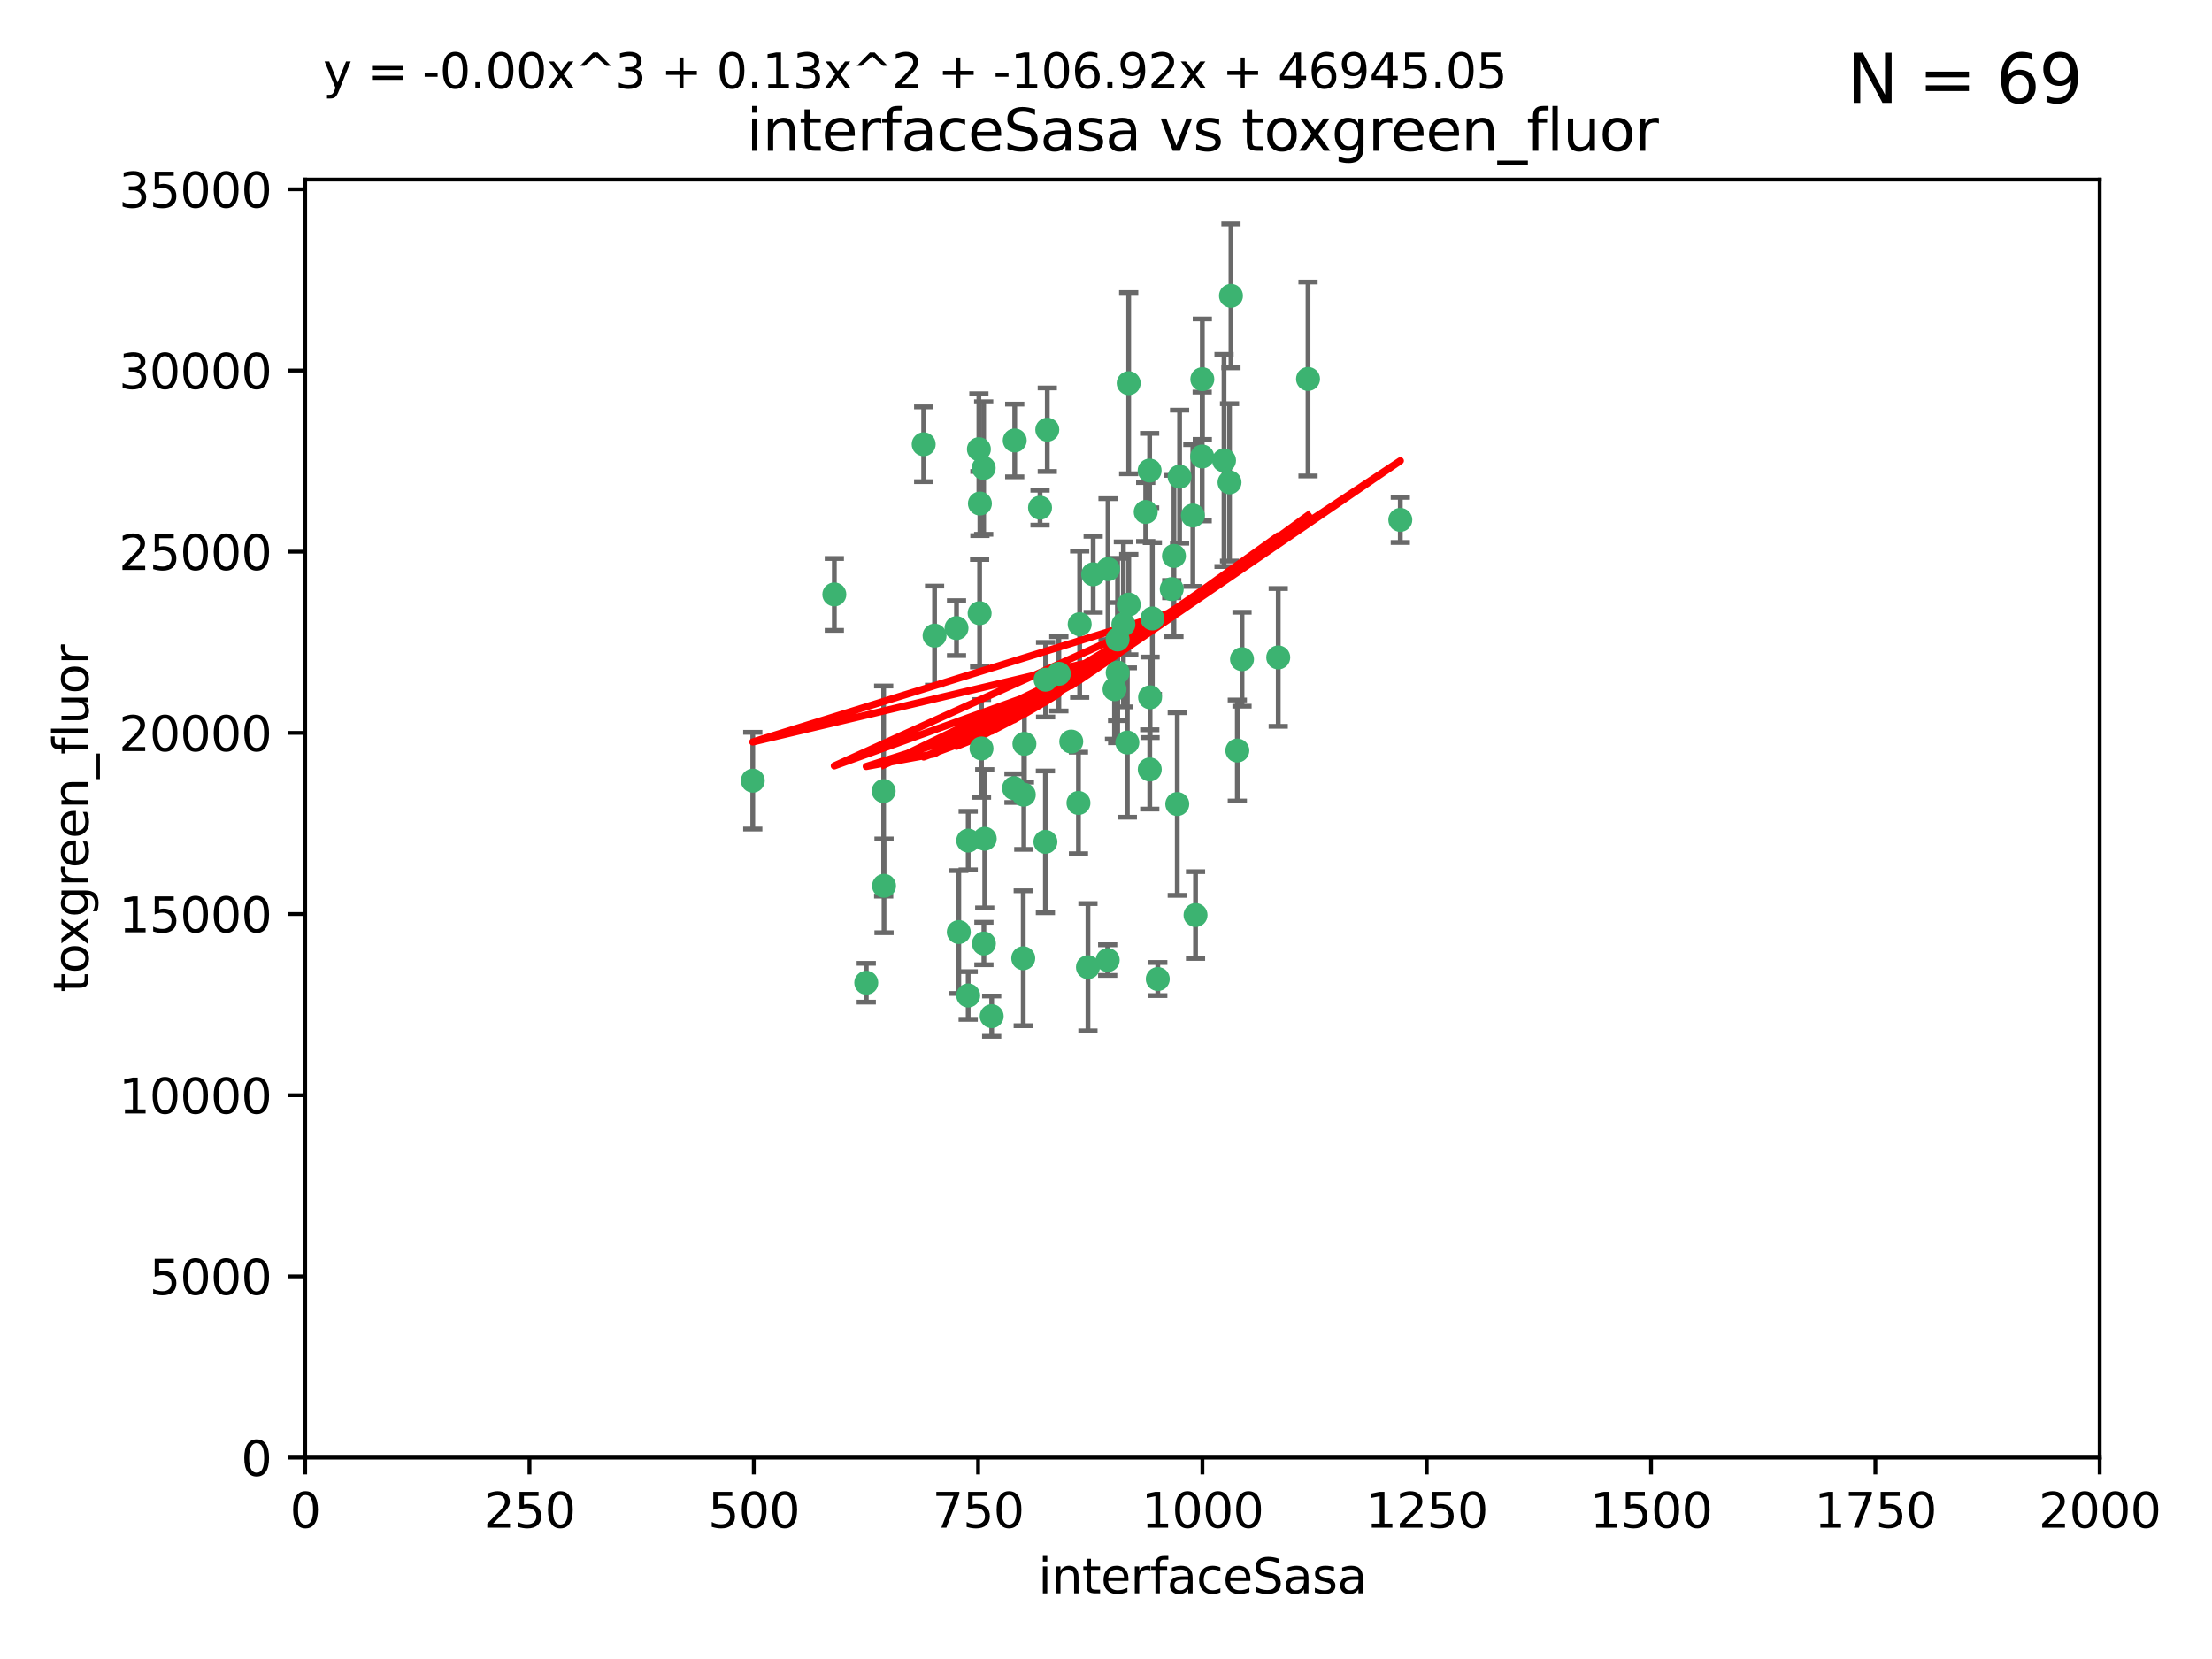 <?xml version="1.0" encoding="utf-8" standalone="no"?>
<!DOCTYPE svg PUBLIC "-//W3C//DTD SVG 1.1//EN"
  "http://www.w3.org/Graphics/SVG/1.1/DTD/svg11.dtd">
<svg xmlns:xlink="http://www.w3.org/1999/xlink" width="460.8pt" height="345.6pt" viewBox="0 0 460.8 345.6" xmlns="http://www.w3.org/2000/svg" version="1.1">
 <defs>
  <style type="text/css">*{stroke-linejoin: round; stroke-linecap: butt}</style>
 </defs>
 <g id="figure_1">
  <g id="patch_1">
   <path d="M 0 345.6 
L 460.8 345.6 
L 460.8 0 
L 0 0 
z
" style="fill: #ffffff"/>
  </g>
  <g id="axes_1">
   <g id="patch_2">
    <path d="M 63.571 303.64 
L 437.4 303.64 
L 437.4 37.411 
L 63.571 37.411 
z
" style="fill: #ffffff"/>
   </g>
   <g id="PathCollection_1">
    <defs>
     <path id="m3f87c6d098" d="M 0 1.118 
C 0.297 1.118 0.581 1 0.791 0.791 
C 1 0.581 1.118 0.297 1.118 0 
C 1.118 -0.297 1 -0.581 0.791 -0.791 
C 0.581 -1 0.297 -1.118 0 -1.118 
C -0.297 -1.118 -0.581 -1 -0.791 -0.791 
C -1 -0.581 -1.118 -0.297 -1.118 0 
C -1.118 0.297 -1 0.581 -0.791 0.791 
C -0.581 1 -0.297 1.118 0 1.118 
z
" style="stroke: #3cb371"/>
    </defs>
    <g clip-path="url(#pb45ce6265e)">
     <use xlink:href="#m3f87c6d098" x="272.484" y="78.941" style="fill: #3cb371; stroke: #3cb371"/>
     <use xlink:href="#m3f87c6d098" x="239.489" y="98.026" style="fill: #3cb371; stroke: #3cb371"/>
     <use xlink:href="#m3f87c6d098" x="250.437" y="95.094" style="fill: #3cb371; stroke: #3cb371"/>
     <use xlink:href="#m3f87c6d098" x="266.28" y="136.954" style="fill: #3cb371; stroke: #3cb371"/>
     <use xlink:href="#m3f87c6d098" x="218.168" y="89.516" style="fill: #3cb371; stroke: #3cb371"/>
     <use xlink:href="#m3f87c6d098" x="254.987" y="95.918" style="fill: #3cb371; stroke: #3cb371"/>
     <use xlink:href="#m3f87c6d098" x="244.553" y="115.814" style="fill: #3cb371; stroke: #3cb371"/>
     <use xlink:href="#m3f87c6d098" x="240.054" y="128.839" style="fill: #3cb371; stroke: #3cb371"/>
     <use xlink:href="#m3f87c6d098" x="258.734" y="137.321" style="fill: #3cb371; stroke: #3cb371"/>
     <use xlink:href="#m3f87c6d098" x="256.134" y="100.483" style="fill: #3cb371; stroke: #3cb371"/>
     <use xlink:href="#m3f87c6d098" x="211.385" y="91.754" style="fill: #3cb371; stroke: #3cb371"/>
     <use xlink:href="#m3f87c6d098" x="235.142" y="125.947" style="fill: #3cb371; stroke: #3cb371"/>
     <use xlink:href="#m3f87c6d098" x="234.02" y="130.067" style="fill: #3cb371; stroke: #3cb371"/>
     <use xlink:href="#m3f87c6d098" x="223.161" y="154.483" style="fill: #3cb371; stroke: #3cb371"/>
     <use xlink:href="#m3f87c6d098" x="248.491" y="107.386" style="fill: #3cb371; stroke: #3cb371"/>
     <use xlink:href="#m3f87c6d098" x="238.669" y="106.653" style="fill: #3cb371; stroke: #3cb371"/>
     <use xlink:href="#m3f87c6d098" x="227.725" y="119.635" style="fill: #3cb371; stroke: #3cb371"/>
     <use xlink:href="#m3f87c6d098" x="235.125" y="79.819" style="fill: #3cb371; stroke: #3cb371"/>
     <use xlink:href="#m3f87c6d098" x="244.091" y="122.72" style="fill: #3cb371; stroke: #3cb371"/>
     <use xlink:href="#m3f87c6d098" x="241.185" y="203.953" style="fill: #3cb371; stroke: #3cb371"/>
     <use xlink:href="#m3f87c6d098" x="213.404" y="154.954" style="fill: #3cb371; stroke: #3cb371"/>
     <use xlink:href="#m3f87c6d098" x="204.131" y="104.896" style="fill: #3cb371; stroke: #3cb371"/>
     <use xlink:href="#m3f87c6d098" x="245.731" y="99.298" style="fill: #3cb371; stroke: #3cb371"/>
     <use xlink:href="#m3f87c6d098" x="257.757" y="156.348" style="fill: #3cb371; stroke: #3cb371"/>
     <use xlink:href="#m3f87c6d098" x="216.658" y="105.756" style="fill: #3cb371; stroke: #3cb371"/>
     <use xlink:href="#m3f87c6d098" x="204.916" y="97.498" style="fill: #3cb371; stroke: #3cb371"/>
     <use xlink:href="#m3f87c6d098" x="192.417" y="92.545" style="fill: #3cb371; stroke: #3cb371"/>
     <use xlink:href="#m3f87c6d098" x="213.275" y="165.548" style="fill: #3cb371; stroke: #3cb371"/>
     <use xlink:href="#m3f87c6d098" x="206.585" y="211.686" style="fill: #3cb371; stroke: #3cb371"/>
     <use xlink:href="#m3f87c6d098" x="291.711" y="108.301" style="fill: #3cb371; stroke: #3cb371"/>
     <use xlink:href="#m3f87c6d098" x="224.916" y="130.038" style="fill: #3cb371; stroke: #3cb371"/>
     <use xlink:href="#m3f87c6d098" x="230.751" y="200.005" style="fill: #3cb371; stroke: #3cb371"/>
     <use xlink:href="#m3f87c6d098" x="250.465" y="78.988" style="fill: #3cb371; stroke: #3cb371"/>
     <use xlink:href="#m3f87c6d098" x="199.256" y="130.84" style="fill: #3cb371; stroke: #3cb371"/>
     <use xlink:href="#m3f87c6d098" x="204.462" y="155.918" style="fill: #3cb371; stroke: #3cb371"/>
     <use xlink:href="#m3f87c6d098" x="201.688" y="207.381" style="fill: #3cb371; stroke: #3cb371"/>
     <use xlink:href="#m3f87c6d098" x="213.159" y="199.62" style="fill: #3cb371; stroke: #3cb371"/>
     <use xlink:href="#m3f87c6d098" x="217.777" y="175.376" style="fill: #3cb371; stroke: #3cb371"/>
     <use xlink:href="#m3f87c6d098" x="220.577" y="140.37" style="fill: #3cb371; stroke: #3cb371"/>
     <use xlink:href="#m3f87c6d098" x="203.92" y="93.572" style="fill: #3cb371; stroke: #3cb371"/>
     <use xlink:href="#m3f87c6d098" x="230.822" y="118.565" style="fill: #3cb371; stroke: #3cb371"/>
     <use xlink:href="#m3f87c6d098" x="204.073" y="127.738" style="fill: #3cb371; stroke: #3cb371"/>
     <use xlink:href="#m3f87c6d098" x="224.662" y="167.27" style="fill: #3cb371; stroke: #3cb371"/>
     <use xlink:href="#m3f87c6d098" x="239.579" y="145.262" style="fill: #3cb371; stroke: #3cb371"/>
     <use xlink:href="#m3f87c6d098" x="232.833" y="140.122" style="fill: #3cb371; stroke: #3cb371"/>
     <use xlink:href="#m3f87c6d098" x="256.433" y="61.614" style="fill: #3cb371; stroke: #3cb371"/>
     <use xlink:href="#m3f87c6d098" x="249.05" y="190.622" style="fill: #3cb371; stroke: #3cb371"/>
     <use xlink:href="#m3f87c6d098" x="194.686" y="132.411" style="fill: #3cb371; stroke: #3cb371"/>
     <use xlink:href="#m3f87c6d098" x="180.458" y="204.723" style="fill: #3cb371; stroke: #3cb371"/>
     <use xlink:href="#m3f87c6d098" x="211.23" y="164.19" style="fill: #3cb371; stroke: #3cb371"/>
     <use xlink:href="#m3f87c6d098" x="232.811" y="133.213" style="fill: #3cb371; stroke: #3cb371"/>
     <use xlink:href="#m3f87c6d098" x="239.516" y="160.289" style="fill: #3cb371; stroke: #3cb371"/>
     <use xlink:href="#m3f87c6d098" x="204.964" y="196.552" style="fill: #3cb371; stroke: #3cb371"/>
     <use xlink:href="#m3f87c6d098" x="205.136" y="174.728" style="fill: #3cb371; stroke: #3cb371"/>
     <use xlink:href="#m3f87c6d098" x="217.815" y="141.593" style="fill: #3cb371; stroke: #3cb371"/>
     <use xlink:href="#m3f87c6d098" x="201.69" y="175.112" style="fill: #3cb371; stroke: #3cb371"/>
     <use xlink:href="#m3f87c6d098" x="199.731" y="194.16" style="fill: #3cb371; stroke: #3cb371"/>
     <use xlink:href="#m3f87c6d098" x="234.846" y="154.686" style="fill: #3cb371; stroke: #3cb371"/>
     <use xlink:href="#m3f87c6d098" x="184.082" y="164.794" style="fill: #3cb371; stroke: #3cb371"/>
     <use xlink:href="#m3f87c6d098" x="232.174" y="143.576" style="fill: #3cb371; stroke: #3cb371"/>
     <use xlink:href="#m3f87c6d098" x="156.817" y="162.629" style="fill: #3cb371; stroke: #3cb371"/>
     <use xlink:href="#m3f87c6d098" x="245.245" y="167.495" style="fill: #3cb371; stroke: #3cb371"/>
     <use xlink:href="#m3f87c6d098" x="173.806" y="123.828" style="fill: #3cb371; stroke: #3cb371"/>
     <use xlink:href="#m3f87c6d098" x="226.639" y="201.488" style="fill: #3cb371; stroke: #3cb371"/>
     <use xlink:href="#m3f87c6d098" x="184.157" y="184.534" style="fill: #3cb371; stroke: #3cb371"/>
    </g>
   </g>
   <g id="matplotlib.axis_1">
    <g id="xtick_1">
     <g id="line2d_1">
      <defs>
       <path id="mb20aa0ae31" d="M 0 0 
L 0 3.5 
" style="stroke: #000000; stroke-width: 0.8"/>
      </defs>
      <g>
       <use xlink:href="#mb20aa0ae31" x="63.571" y="303.64" style="stroke: #000000; stroke-width: 0.8"/>
      </g>
     </g>
     <g id="text_1">
      <!-- 0 -->
      <g transform="translate(60.39 318.238)scale(0.1 -0.1)">
       <defs>
        <path id="DejaVuSans-30" d="M 2034 4250 
Q 1547 4250 1301 3770 
Q 1056 3291 1056 2328 
Q 1056 1369 1301 889 
Q 1547 409 2034 409 
Q 2525 409 2770 889 
Q 3016 1369 3016 2328 
Q 3016 3291 2770 3770 
Q 2525 4250 2034 4250 
z
M 2034 4750 
Q 2819 4750 3233 4129 
Q 3647 3509 3647 2328 
Q 3647 1150 3233 529 
Q 2819 -91 2034 -91 
Q 1250 -91 836 529 
Q 422 1150 422 2328 
Q 422 3509 836 4129 
Q 1250 4750 2034 4750 
z
" transform="scale(0.016)"/>
       </defs>
       <use xlink:href="#DejaVuSans-30"/>
      </g>
     </g>
    </g>
    <g id="xtick_2">
     <g id="line2d_2">
      <g>
       <use xlink:href="#mb20aa0ae31" x="110.3" y="303.64" style="stroke: #000000; stroke-width: 0.8"/>
      </g>
     </g>
     <g id="text_2">
      <!-- 250 -->
      <g transform="translate(100.756 318.238)scale(0.1 -0.1)">
       <defs>
        <path id="DejaVuSans-32" d="M 1228 531 
L 3431 531 
L 3431 0 
L 469 0 
L 469 531 
Q 828 903 1448 1529 
Q 2069 2156 2228 2338 
Q 2531 2678 2651 2914 
Q 2772 3150 2772 3378 
Q 2772 3750 2511 3984 
Q 2250 4219 1831 4219 
Q 1534 4219 1204 4116 
Q 875 4013 500 3803 
L 500 4441 
Q 881 4594 1212 4672 
Q 1544 4750 1819 4750 
Q 2544 4750 2975 4387 
Q 3406 4025 3406 3419 
Q 3406 3131 3298 2873 
Q 3191 2616 2906 2266 
Q 2828 2175 2409 1742 
Q 1991 1309 1228 531 
z
" transform="scale(0.016)"/>
        <path id="DejaVuSans-35" d="M 691 4666 
L 3169 4666 
L 3169 4134 
L 1269 4134 
L 1269 2991 
Q 1406 3038 1543 3061 
Q 1681 3084 1819 3084 
Q 2600 3084 3056 2656 
Q 3513 2228 3513 1497 
Q 3513 744 3044 326 
Q 2575 -91 1722 -91 
Q 1428 -91 1123 -41 
Q 819 9 494 109 
L 494 744 
Q 775 591 1075 516 
Q 1375 441 1709 441 
Q 2250 441 2565 725 
Q 2881 1009 2881 1497 
Q 2881 1984 2565 2268 
Q 2250 2553 1709 2553 
Q 1456 2553 1204 2497 
Q 953 2441 691 2322 
L 691 4666 
z
" transform="scale(0.016)"/>
       </defs>
       <use xlink:href="#DejaVuSans-32"/>
       <use xlink:href="#DejaVuSans-35" x="63.623"/>
       <use xlink:href="#DejaVuSans-30" x="127.246"/>
      </g>
     </g>
    </g>
    <g id="xtick_3">
     <g id="line2d_3">
      <g>
       <use xlink:href="#mb20aa0ae31" x="157.028" y="303.64" style="stroke: #000000; stroke-width: 0.8"/>
      </g>
     </g>
     <g id="text_3">
      <!-- 500 -->
      <g transform="translate(147.485 318.238)scale(0.1 -0.1)">
       <use xlink:href="#DejaVuSans-35"/>
       <use xlink:href="#DejaVuSans-30" x="63.623"/>
       <use xlink:href="#DejaVuSans-30" x="127.246"/>
      </g>
     </g>
    </g>
    <g id="xtick_4">
     <g id="line2d_4">
      <g>
       <use xlink:href="#mb20aa0ae31" x="203.757" y="303.64" style="stroke: #000000; stroke-width: 0.8"/>
      </g>
     </g>
     <g id="text_4">
      <!-- 750 -->
      <g transform="translate(194.213 318.238)scale(0.1 -0.1)">
       <defs>
        <path id="DejaVuSans-37" d="M 525 4666 
L 3525 4666 
L 3525 4397 
L 1831 0 
L 1172 0 
L 2766 4134 
L 525 4134 
L 525 4666 
z
" transform="scale(0.016)"/>
       </defs>
       <use xlink:href="#DejaVuSans-37"/>
       <use xlink:href="#DejaVuSans-35" x="63.623"/>
       <use xlink:href="#DejaVuSans-30" x="127.246"/>
      </g>
     </g>
    </g>
    <g id="xtick_5">
     <g id="line2d_5">
      <g>
       <use xlink:href="#mb20aa0ae31" x="250.486" y="303.64" style="stroke: #000000; stroke-width: 0.8"/>
      </g>
     </g>
     <g id="text_5">
      <!-- 1000 -->
      <g transform="translate(237.761 318.238)scale(0.1 -0.1)">
       <defs>
        <path id="DejaVuSans-31" d="M 794 531 
L 1825 531 
L 1825 4091 
L 703 3866 
L 703 4441 
L 1819 4666 
L 2450 4666 
L 2450 531 
L 3481 531 
L 3481 0 
L 794 0 
L 794 531 
z
" transform="scale(0.016)"/>
       </defs>
       <use xlink:href="#DejaVuSans-31"/>
       <use xlink:href="#DejaVuSans-30" x="63.623"/>
       <use xlink:href="#DejaVuSans-30" x="127.246"/>
       <use xlink:href="#DejaVuSans-30" x="190.869"/>
      </g>
     </g>
    </g>
    <g id="xtick_6">
     <g id="line2d_6">
      <g>
       <use xlink:href="#mb20aa0ae31" x="297.214" y="303.64" style="stroke: #000000; stroke-width: 0.8"/>
      </g>
     </g>
     <g id="text_6">
      <!-- 1250 -->
      <g transform="translate(284.489 318.238)scale(0.1 -0.1)">
       <use xlink:href="#DejaVuSans-31"/>
       <use xlink:href="#DejaVuSans-32" x="63.623"/>
       <use xlink:href="#DejaVuSans-35" x="127.246"/>
       <use xlink:href="#DejaVuSans-30" x="190.869"/>
      </g>
     </g>
    </g>
    <g id="xtick_7">
     <g id="line2d_7">
      <g>
       <use xlink:href="#mb20aa0ae31" x="343.943" y="303.64" style="stroke: #000000; stroke-width: 0.8"/>
      </g>
     </g>
     <g id="text_7">
      <!-- 1500 -->
      <g transform="translate(331.218 318.238)scale(0.1 -0.1)">
       <use xlink:href="#DejaVuSans-31"/>
       <use xlink:href="#DejaVuSans-35" x="63.623"/>
       <use xlink:href="#DejaVuSans-30" x="127.246"/>
       <use xlink:href="#DejaVuSans-30" x="190.869"/>
      </g>
     </g>
    </g>
    <g id="xtick_8">
     <g id="line2d_8">
      <g>
       <use xlink:href="#mb20aa0ae31" x="390.671" y="303.64" style="stroke: #000000; stroke-width: 0.8"/>
      </g>
     </g>
     <g id="text_8">
      <!-- 1750 -->
      <g transform="translate(377.946 318.238)scale(0.1 -0.1)">
       <use xlink:href="#DejaVuSans-31"/>
       <use xlink:href="#DejaVuSans-37" x="63.623"/>
       <use xlink:href="#DejaVuSans-35" x="127.246"/>
       <use xlink:href="#DejaVuSans-30" x="190.869"/>
      </g>
     </g>
    </g>
    <g id="xtick_9">
     <g id="line2d_9">
      <g>
       <use xlink:href="#mb20aa0ae31" x="437.4" y="303.64" style="stroke: #000000; stroke-width: 0.8"/>
      </g>
     </g>
     <g id="text_9">
      <!-- 2000 -->
      <g transform="translate(424.675 318.238)scale(0.1 -0.1)">
       <use xlink:href="#DejaVuSans-32"/>
       <use xlink:href="#DejaVuSans-30" x="63.623"/>
       <use xlink:href="#DejaVuSans-30" x="127.246"/>
       <use xlink:href="#DejaVuSans-30" x="190.869"/>
      </g>
     </g>
    </g>
    <g id="text_10">
     <!-- interfaceSasa -->
     <g transform="translate(216.279 331.917)scale(0.1 -0.1)">
      <defs>
       <path id="DejaVuSans-69" d="M 603 3500 
L 1178 3500 
L 1178 0 
L 603 0 
L 603 3500 
z
M 603 4863 
L 1178 4863 
L 1178 4134 
L 603 4134 
L 603 4863 
z
" transform="scale(0.016)"/>
       <path id="DejaVuSans-6e" d="M 3513 2113 
L 3513 0 
L 2938 0 
L 2938 2094 
Q 2938 2591 2744 2837 
Q 2550 3084 2163 3084 
Q 1697 3084 1428 2787 
Q 1159 2491 1159 1978 
L 1159 0 
L 581 0 
L 581 3500 
L 1159 3500 
L 1159 2956 
Q 1366 3272 1645 3428 
Q 1925 3584 2291 3584 
Q 2894 3584 3203 3211 
Q 3513 2838 3513 2113 
z
" transform="scale(0.016)"/>
       <path id="DejaVuSans-74" d="M 1172 4494 
L 1172 3500 
L 2356 3500 
L 2356 3053 
L 1172 3053 
L 1172 1153 
Q 1172 725 1289 603 
Q 1406 481 1766 481 
L 2356 481 
L 2356 0 
L 1766 0 
Q 1100 0 847 248 
Q 594 497 594 1153 
L 594 3053 
L 172 3053 
L 172 3500 
L 594 3500 
L 594 4494 
L 1172 4494 
z
" transform="scale(0.016)"/>
       <path id="DejaVuSans-65" d="M 3597 1894 
L 3597 1613 
L 953 1613 
Q 991 1019 1311 708 
Q 1631 397 2203 397 
Q 2534 397 2845 478 
Q 3156 559 3463 722 
L 3463 178 
Q 3153 47 2828 -22 
Q 2503 -91 2169 -91 
Q 1331 -91 842 396 
Q 353 884 353 1716 
Q 353 2575 817 3079 
Q 1281 3584 2069 3584 
Q 2775 3584 3186 3129 
Q 3597 2675 3597 1894 
z
M 3022 2063 
Q 3016 2534 2758 2815 
Q 2500 3097 2075 3097 
Q 1594 3097 1305 2825 
Q 1016 2553 972 2059 
L 3022 2063 
z
" transform="scale(0.016)"/>
       <path id="DejaVuSans-72" d="M 2631 2963 
Q 2534 3019 2420 3045 
Q 2306 3072 2169 3072 
Q 1681 3072 1420 2755 
Q 1159 2438 1159 1844 
L 1159 0 
L 581 0 
L 581 3500 
L 1159 3500 
L 1159 2956 
Q 1341 3275 1631 3429 
Q 1922 3584 2338 3584 
Q 2397 3584 2469 3576 
Q 2541 3569 2628 3553 
L 2631 2963 
z
" transform="scale(0.016)"/>
       <path id="DejaVuSans-66" d="M 2375 4863 
L 2375 4384 
L 1825 4384 
Q 1516 4384 1395 4259 
Q 1275 4134 1275 3809 
L 1275 3500 
L 2222 3500 
L 2222 3053 
L 1275 3053 
L 1275 0 
L 697 0 
L 697 3053 
L 147 3053 
L 147 3500 
L 697 3500 
L 697 3744 
Q 697 4328 969 4595 
Q 1241 4863 1831 4863 
L 2375 4863 
z
" transform="scale(0.016)"/>
       <path id="DejaVuSans-61" d="M 2194 1759 
Q 1497 1759 1228 1600 
Q 959 1441 959 1056 
Q 959 750 1161 570 
Q 1363 391 1709 391 
Q 2188 391 2477 730 
Q 2766 1069 2766 1631 
L 2766 1759 
L 2194 1759 
z
M 3341 1997 
L 3341 0 
L 2766 0 
L 2766 531 
Q 2569 213 2275 61 
Q 1981 -91 1556 -91 
Q 1019 -91 701 211 
Q 384 513 384 1019 
Q 384 1609 779 1909 
Q 1175 2209 1959 2209 
L 2766 2209 
L 2766 2266 
Q 2766 2663 2505 2880 
Q 2244 3097 1772 3097 
Q 1472 3097 1187 3025 
Q 903 2953 641 2809 
L 641 3341 
Q 956 3463 1253 3523 
Q 1550 3584 1831 3584 
Q 2591 3584 2966 3190 
Q 3341 2797 3341 1997 
z
" transform="scale(0.016)"/>
       <path id="DejaVuSans-63" d="M 3122 3366 
L 3122 2828 
Q 2878 2963 2633 3030 
Q 2388 3097 2138 3097 
Q 1578 3097 1268 2742 
Q 959 2388 959 1747 
Q 959 1106 1268 751 
Q 1578 397 2138 397 
Q 2388 397 2633 464 
Q 2878 531 3122 666 
L 3122 134 
Q 2881 22 2623 -34 
Q 2366 -91 2075 -91 
Q 1284 -91 818 406 
Q 353 903 353 1747 
Q 353 2603 823 3093 
Q 1294 3584 2113 3584 
Q 2378 3584 2631 3529 
Q 2884 3475 3122 3366 
z
" transform="scale(0.016)"/>
       <path id="DejaVuSans-53" d="M 3425 4513 
L 3425 3897 
Q 3066 4069 2747 4153 
Q 2428 4238 2131 4238 
Q 1616 4238 1336 4038 
Q 1056 3838 1056 3469 
Q 1056 3159 1242 3001 
Q 1428 2844 1947 2747 
L 2328 2669 
Q 3034 2534 3370 2195 
Q 3706 1856 3706 1288 
Q 3706 609 3251 259 
Q 2797 -91 1919 -91 
Q 1588 -91 1214 -16 
Q 841 59 441 206 
L 441 856 
Q 825 641 1194 531 
Q 1563 422 1919 422 
Q 2459 422 2753 634 
Q 3047 847 3047 1241 
Q 3047 1584 2836 1778 
Q 2625 1972 2144 2069 
L 1759 2144 
Q 1053 2284 737 2584 
Q 422 2884 422 3419 
Q 422 4038 858 4394 
Q 1294 4750 2059 4750 
Q 2388 4750 2728 4690 
Q 3069 4631 3425 4513 
z
" transform="scale(0.016)"/>
       <path id="DejaVuSans-73" d="M 2834 3397 
L 2834 2853 
Q 2591 2978 2328 3040 
Q 2066 3103 1784 3103 
Q 1356 3103 1142 2972 
Q 928 2841 928 2578 
Q 928 2378 1081 2264 
Q 1234 2150 1697 2047 
L 1894 2003 
Q 2506 1872 2764 1633 
Q 3022 1394 3022 966 
Q 3022 478 2636 193 
Q 2250 -91 1575 -91 
Q 1294 -91 989 -36 
Q 684 19 347 128 
L 347 722 
Q 666 556 975 473 
Q 1284 391 1588 391 
Q 1994 391 2212 530 
Q 2431 669 2431 922 
Q 2431 1156 2273 1281 
Q 2116 1406 1581 1522 
L 1381 1569 
Q 847 1681 609 1914 
Q 372 2147 372 2553 
Q 372 3047 722 3315 
Q 1072 3584 1716 3584 
Q 2034 3584 2315 3537 
Q 2597 3491 2834 3397 
z
" transform="scale(0.016)"/>
      </defs>
      <use xlink:href="#DejaVuSans-69"/>
      <use xlink:href="#DejaVuSans-6e" x="27.783"/>
      <use xlink:href="#DejaVuSans-74" x="91.162"/>
      <use xlink:href="#DejaVuSans-65" x="130.371"/>
      <use xlink:href="#DejaVuSans-72" x="191.895"/>
      <use xlink:href="#DejaVuSans-66" x="233.008"/>
      <use xlink:href="#DejaVuSans-61" x="268.213"/>
      <use xlink:href="#DejaVuSans-63" x="329.492"/>
      <use xlink:href="#DejaVuSans-65" x="384.473"/>
      <use xlink:href="#DejaVuSans-53" x="445.996"/>
      <use xlink:href="#DejaVuSans-61" x="509.473"/>
      <use xlink:href="#DejaVuSans-73" x="570.752"/>
      <use xlink:href="#DejaVuSans-61" x="622.852"/>
     </g>
    </g>
   </g>
   <g id="matplotlib.axis_2">
    <g id="ytick_1">
     <g id="line2d_10">
      <defs>
       <path id="mf73259b1b3" d="M 0 0 
L -3.5 0 
" style="stroke: #000000; stroke-width: 0.8"/>
      </defs>
      <g>
       <use xlink:href="#mf73259b1b3" x="63.571" y="303.64" style="stroke: #000000; stroke-width: 0.8"/>
      </g>
     </g>
     <g id="text_11">
      <!-- 0 -->
      <g transform="translate(50.209 307.439)scale(0.1 -0.1)">
       <use xlink:href="#DejaVuSans-30"/>
      </g>
     </g>
    </g>
    <g id="ytick_2">
     <g id="line2d_11">
      <g>
       <use xlink:href="#mf73259b1b3" x="63.571" y="265.897" style="stroke: #000000; stroke-width: 0.8"/>
      </g>
     </g>
     <g id="text_12">
      <!-- 5000 -->
      <g transform="translate(31.121 269.696)scale(0.1 -0.1)">
       <use xlink:href="#DejaVuSans-35"/>
       <use xlink:href="#DejaVuSans-30" x="63.623"/>
       <use xlink:href="#DejaVuSans-30" x="127.246"/>
       <use xlink:href="#DejaVuSans-30" x="190.869"/>
      </g>
     </g>
    </g>
    <g id="ytick_3">
     <g id="line2d_12">
      <g>
       <use xlink:href="#mf73259b1b3" x="63.571" y="228.154" style="stroke: #000000; stroke-width: 0.8"/>
      </g>
     </g>
     <g id="text_13">
      <!-- 10000 -->
      <g transform="translate(24.759 231.953)scale(0.1 -0.1)">
       <use xlink:href="#DejaVuSans-31"/>
       <use xlink:href="#DejaVuSans-30" x="63.623"/>
       <use xlink:href="#DejaVuSans-30" x="127.246"/>
       <use xlink:href="#DejaVuSans-30" x="190.869"/>
       <use xlink:href="#DejaVuSans-30" x="254.492"/>
      </g>
     </g>
    </g>
    <g id="ytick_4">
     <g id="line2d_13">
      <g>
       <use xlink:href="#mf73259b1b3" x="63.571" y="190.411" style="stroke: #000000; stroke-width: 0.8"/>
      </g>
     </g>
     <g id="text_14">
      <!-- 15000 -->
      <g transform="translate(24.759 194.21)scale(0.1 -0.1)">
       <use xlink:href="#DejaVuSans-31"/>
       <use xlink:href="#DejaVuSans-35" x="63.623"/>
       <use xlink:href="#DejaVuSans-30" x="127.246"/>
       <use xlink:href="#DejaVuSans-30" x="190.869"/>
       <use xlink:href="#DejaVuSans-30" x="254.492"/>
      </g>
     </g>
    </g>
    <g id="ytick_5">
     <g id="line2d_14">
      <g>
       <use xlink:href="#mf73259b1b3" x="63.571" y="152.668" style="stroke: #000000; stroke-width: 0.8"/>
      </g>
     </g>
     <g id="text_15">
      <!-- 20000 -->
      <g transform="translate(24.759 156.467)scale(0.1 -0.1)">
       <use xlink:href="#DejaVuSans-32"/>
       <use xlink:href="#DejaVuSans-30" x="63.623"/>
       <use xlink:href="#DejaVuSans-30" x="127.246"/>
       <use xlink:href="#DejaVuSans-30" x="190.869"/>
       <use xlink:href="#DejaVuSans-30" x="254.492"/>
      </g>
     </g>
    </g>
    <g id="ytick_6">
     <g id="line2d_15">
      <g>
       <use xlink:href="#mf73259b1b3" x="63.571" y="114.925" style="stroke: #000000; stroke-width: 0.8"/>
      </g>
     </g>
     <g id="text_16">
      <!-- 25000 -->
      <g transform="translate(24.759 118.724)scale(0.1 -0.1)">
       <use xlink:href="#DejaVuSans-32"/>
       <use xlink:href="#DejaVuSans-35" x="63.623"/>
       <use xlink:href="#DejaVuSans-30" x="127.246"/>
       <use xlink:href="#DejaVuSans-30" x="190.869"/>
       <use xlink:href="#DejaVuSans-30" x="254.492"/>
      </g>
     </g>
    </g>
    <g id="ytick_7">
     <g id="line2d_16">
      <g>
       <use xlink:href="#mf73259b1b3" x="63.571" y="77.181" style="stroke: #000000; stroke-width: 0.8"/>
      </g>
     </g>
     <g id="text_17">
      <!-- 30000 -->
      <g transform="translate(24.759 80.981)scale(0.1 -0.1)">
       <defs>
        <path id="DejaVuSans-33" d="M 2597 2516 
Q 3050 2419 3304 2112 
Q 3559 1806 3559 1356 
Q 3559 666 3084 287 
Q 2609 -91 1734 -91 
Q 1441 -91 1130 -33 
Q 819 25 488 141 
L 488 750 
Q 750 597 1062 519 
Q 1375 441 1716 441 
Q 2309 441 2620 675 
Q 2931 909 2931 1356 
Q 2931 1769 2642 2001 
Q 2353 2234 1838 2234 
L 1294 2234 
L 1294 2753 
L 1863 2753 
Q 2328 2753 2575 2939 
Q 2822 3125 2822 3475 
Q 2822 3834 2567 4026 
Q 2313 4219 1838 4219 
Q 1578 4219 1281 4162 
Q 984 4106 628 3988 
L 628 4550 
Q 988 4650 1302 4700 
Q 1616 4750 1894 4750 
Q 2613 4750 3031 4423 
Q 3450 4097 3450 3541 
Q 3450 3153 3228 2886 
Q 3006 2619 2597 2516 
z
" transform="scale(0.016)"/>
       </defs>
       <use xlink:href="#DejaVuSans-33"/>
       <use xlink:href="#DejaVuSans-30" x="63.623"/>
       <use xlink:href="#DejaVuSans-30" x="127.246"/>
       <use xlink:href="#DejaVuSans-30" x="190.869"/>
       <use xlink:href="#DejaVuSans-30" x="254.492"/>
      </g>
     </g>
    </g>
    <g id="ytick_8">
     <g id="line2d_17">
      <g>
       <use xlink:href="#mf73259b1b3" x="63.571" y="39.438" style="stroke: #000000; stroke-width: 0.8"/>
      </g>
     </g>
     <g id="text_18">
      <!-- 35000 -->
      <g transform="translate(24.759 43.238)scale(0.1 -0.1)">
       <use xlink:href="#DejaVuSans-33"/>
       <use xlink:href="#DejaVuSans-35" x="63.623"/>
       <use xlink:href="#DejaVuSans-30" x="127.246"/>
       <use xlink:href="#DejaVuSans-30" x="190.869"/>
       <use xlink:href="#DejaVuSans-30" x="254.492"/>
      </g>
     </g>
    </g>
    <g id="text_19">
     <!-- toxgreen_fluor -->
     <g transform="translate(18.401 206.72)rotate(-90)scale(0.1 -0.1)">
      <defs>
       <path id="DejaVuSans-6f" d="M 1959 3097 
Q 1497 3097 1228 2736 
Q 959 2375 959 1747 
Q 959 1119 1226 758 
Q 1494 397 1959 397 
Q 2419 397 2687 759 
Q 2956 1122 2956 1747 
Q 2956 2369 2687 2733 
Q 2419 3097 1959 3097 
z
M 1959 3584 
Q 2709 3584 3137 3096 
Q 3566 2609 3566 1747 
Q 3566 888 3137 398 
Q 2709 -91 1959 -91 
Q 1206 -91 779 398 
Q 353 888 353 1747 
Q 353 2609 779 3096 
Q 1206 3584 1959 3584 
z
" transform="scale(0.016)"/>
       <path id="DejaVuSans-78" d="M 3513 3500 
L 2247 1797 
L 3578 0 
L 2900 0 
L 1881 1375 
L 863 0 
L 184 0 
L 1544 1831 
L 300 3500 
L 978 3500 
L 1906 2253 
L 2834 3500 
L 3513 3500 
z
" transform="scale(0.016)"/>
       <path id="DejaVuSans-67" d="M 2906 1791 
Q 2906 2416 2648 2759 
Q 2391 3103 1925 3103 
Q 1463 3103 1205 2759 
Q 947 2416 947 1791 
Q 947 1169 1205 825 
Q 1463 481 1925 481 
Q 2391 481 2648 825 
Q 2906 1169 2906 1791 
z
M 3481 434 
Q 3481 -459 3084 -895 
Q 2688 -1331 1869 -1331 
Q 1566 -1331 1297 -1286 
Q 1028 -1241 775 -1147 
L 775 -588 
Q 1028 -725 1275 -790 
Q 1522 -856 1778 -856 
Q 2344 -856 2625 -561 
Q 2906 -266 2906 331 
L 2906 616 
Q 2728 306 2450 153 
Q 2172 0 1784 0 
Q 1141 0 747 490 
Q 353 981 353 1791 
Q 353 2603 747 3093 
Q 1141 3584 1784 3584 
Q 2172 3584 2450 3431 
Q 2728 3278 2906 2969 
L 2906 3500 
L 3481 3500 
L 3481 434 
z
" transform="scale(0.016)"/>
       <path id="DejaVuSans-5f" d="M 3263 -1063 
L 3263 -1509 
L -63 -1509 
L -63 -1063 
L 3263 -1063 
z
" transform="scale(0.016)"/>
       <path id="DejaVuSans-6c" d="M 603 4863 
L 1178 4863 
L 1178 0 
L 603 0 
L 603 4863 
z
" transform="scale(0.016)"/>
       <path id="DejaVuSans-75" d="M 544 1381 
L 544 3500 
L 1119 3500 
L 1119 1403 
Q 1119 906 1312 657 
Q 1506 409 1894 409 
Q 2359 409 2629 706 
Q 2900 1003 2900 1516 
L 2900 3500 
L 3475 3500 
L 3475 0 
L 2900 0 
L 2900 538 
Q 2691 219 2414 64 
Q 2138 -91 1772 -91 
Q 1169 -91 856 284 
Q 544 659 544 1381 
z
M 1991 3584 
L 1991 3584 
z
" transform="scale(0.016)"/>
      </defs>
      <use xlink:href="#DejaVuSans-74"/>
      <use xlink:href="#DejaVuSans-6f" x="39.209"/>
      <use xlink:href="#DejaVuSans-78" x="97.266"/>
      <use xlink:href="#DejaVuSans-67" x="156.445"/>
      <use xlink:href="#DejaVuSans-72" x="219.922"/>
      <use xlink:href="#DejaVuSans-65" x="258.785"/>
      <use xlink:href="#DejaVuSans-65" x="320.309"/>
      <use xlink:href="#DejaVuSans-6e" x="381.832"/>
      <use xlink:href="#DejaVuSans-5f" x="445.211"/>
      <use xlink:href="#DejaVuSans-66" x="495.211"/>
      <use xlink:href="#DejaVuSans-6c" x="530.416"/>
      <use xlink:href="#DejaVuSans-75" x="558.199"/>
      <use xlink:href="#DejaVuSans-6f" x="621.578"/>
      <use xlink:href="#DejaVuSans-72" x="682.76"/>
     </g>
    </g>
   </g>
   <g id="LineCollection_1">
    <path d="M 272.484 99.149 
L 272.484 58.733 
" clip-path="url(#pb45ce6265e)" style="fill: none; stroke: #696969"/>
    <path d="M 239.489 105.772 
L 239.489 90.281 
" clip-path="url(#pb45ce6265e)" style="fill: none; stroke: #696969"/>
    <path d="M 250.437 108.514 
L 250.437 81.675 
" clip-path="url(#pb45ce6265e)" style="fill: none; stroke: #696969"/>
    <path d="M 266.28 151.309 
L 266.28 122.599 
" clip-path="url(#pb45ce6265e)" style="fill: none; stroke: #696969"/>
    <path d="M 218.168 98.217 
L 218.168 80.815 
" clip-path="url(#pb45ce6265e)" style="fill: none; stroke: #696969"/>
    <path d="M 254.987 118.013 
L 254.987 73.824 
" clip-path="url(#pb45ce6265e)" style="fill: none; stroke: #696969"/>
    <path d="M 244.553 132.604 
L 244.553 99.024 
" clip-path="url(#pb45ce6265e)" style="fill: none; stroke: #696969"/>
    <path d="M 240.054 144.637 
L 240.054 113.041 
" clip-path="url(#pb45ce6265e)" style="fill: none; stroke: #696969"/>
    <path d="M 258.734 147.102 
L 258.734 127.541 
" clip-path="url(#pb45ce6265e)" style="fill: none; stroke: #696969"/>
    <path d="M 256.134 116.878 
L 256.134 84.088 
" clip-path="url(#pb45ce6265e)" style="fill: none; stroke: #696969"/>
    <path d="M 211.385 99.334 
L 211.385 84.174 
" clip-path="url(#pb45ce6265e)" style="fill: none; stroke: #696969"/>
    <path d="M 235.142 136.397 
L 235.142 115.497 
" clip-path="url(#pb45ce6265e)" style="fill: none; stroke: #696969"/>
    <path d="M 234.02 147.25 
L 234.02 112.885 
" clip-path="url(#pb45ce6265e)" style="fill: none; stroke: #696969"/>
    <path d="M 223.161 155.048 
L 223.161 153.918 
" clip-path="url(#pb45ce6265e)" style="fill: none; stroke: #696969"/>
    <path d="M 248.491 122.155 
L 248.491 92.617 
" clip-path="url(#pb45ce6265e)" style="fill: none; stroke: #696969"/>
    <path d="M 238.669 112.792 
L 238.669 100.514 
" clip-path="url(#pb45ce6265e)" style="fill: none; stroke: #696969"/>
    <path d="M 227.725 127.554 
L 227.725 111.717 
" clip-path="url(#pb45ce6265e)" style="fill: none; stroke: #696969"/>
    <path d="M 235.125 98.693 
L 235.125 60.945 
" clip-path="url(#pb45ce6265e)" style="fill: none; stroke: #696969"/>
    <path d="M 244.091 124.514 
L 244.091 120.926 
" clip-path="url(#pb45ce6265e)" style="fill: none; stroke: #696969"/>
    <path d="M 241.185 207.405 
L 241.185 200.501 
" clip-path="url(#pb45ce6265e)" style="fill: none; stroke: #696969"/>
    <path d="M 213.404 162.929 
L 213.404 146.979 
" clip-path="url(#pb45ce6265e)" style="fill: none; stroke: #696969"/>
    <path d="M 204.131 111.578 
L 204.131 98.214 
" clip-path="url(#pb45ce6265e)" style="fill: none; stroke: #696969"/>
    <path d="M 245.731 113.157 
L 245.731 85.439 
" clip-path="url(#pb45ce6265e)" style="fill: none; stroke: #696969"/>
    <path d="M 257.757 166.868 
L 257.757 145.829 
" clip-path="url(#pb45ce6265e)" style="fill: none; stroke: #696969"/>
    <path d="M 216.658 109.392 
L 216.658 102.12 
" clip-path="url(#pb45ce6265e)" style="fill: none; stroke: #696969"/>
    <path d="M 204.916 111.302 
L 204.916 83.693 
" clip-path="url(#pb45ce6265e)" style="fill: none; stroke: #696969"/>
    <path d="M 192.417 100.341 
L 192.417 84.749 
" clip-path="url(#pb45ce6265e)" style="fill: none; stroke: #696969"/>
    <path d="M 213.275 176.939 
L 213.275 154.157 
" clip-path="url(#pb45ce6265e)" style="fill: none; stroke: #696969"/>
    <path d="M 206.585 215.883 
L 206.585 207.488 
" clip-path="url(#pb45ce6265e)" style="fill: none; stroke: #696969"/>
    <path d="M 291.711 113.001 
L 291.711 103.601 
" clip-path="url(#pb45ce6265e)" style="fill: none; stroke: #696969"/>
    <path d="M 224.916 145.27 
L 224.916 114.805 
" clip-path="url(#pb45ce6265e)" style="fill: none; stroke: #696969"/>
    <path d="M 230.751 203.204 
L 230.751 196.806 
" clip-path="url(#pb45ce6265e)" style="fill: none; stroke: #696969"/>
    <path d="M 250.465 91.541 
L 250.465 66.434 
" clip-path="url(#pb45ce6265e)" style="fill: none; stroke: #696969"/>
    <path d="M 199.256 136.561 
L 199.256 125.12 
" clip-path="url(#pb45ce6265e)" style="fill: none; stroke: #696969"/>
    <path d="M 204.462 166.104 
L 204.462 145.732 
" clip-path="url(#pb45ce6265e)" style="fill: none; stroke: #696969"/>
    <path d="M 201.688 212.35 
L 201.688 202.411 
" clip-path="url(#pb45ce6265e)" style="fill: none; stroke: #696969"/>
    <path d="M 213.159 213.675 
L 213.159 185.565 
" clip-path="url(#pb45ce6265e)" style="fill: none; stroke: #696969"/>
    <path d="M 217.777 190.142 
L 217.777 160.609 
" clip-path="url(#pb45ce6265e)" style="fill: none; stroke: #696969"/>
    <path d="M 220.577 148.106 
L 220.577 132.634 
" clip-path="url(#pb45ce6265e)" style="fill: none; stroke: #696969"/>
    <path d="M 203.92 105.129 
L 203.92 82.016 
" clip-path="url(#pb45ce6265e)" style="fill: none; stroke: #696969"/>
    <path d="M 230.822 133.251 
L 230.822 103.879 
" clip-path="url(#pb45ce6265e)" style="fill: none; stroke: #696969"/>
    <path d="M 204.073 138.926 
L 204.073 116.549 
" clip-path="url(#pb45ce6265e)" style="fill: none; stroke: #696969"/>
    <path d="M 224.662 177.849 
L 224.662 156.691 
" clip-path="url(#pb45ce6265e)" style="fill: none; stroke: #696969"/>
    <path d="M 239.579 153.647 
L 239.579 136.877 
" clip-path="url(#pb45ce6265e)" style="fill: none; stroke: #696969"/>
    <path d="M 232.833 154.719 
L 232.833 125.526 
" clip-path="url(#pb45ce6265e)" style="fill: none; stroke: #696969"/>
    <path d="M 256.433 76.614 
L 256.433 46.614 
" clip-path="url(#pb45ce6265e)" style="fill: none; stroke: #696969"/>
    <path d="M 249.05 199.661 
L 249.05 181.584 
" clip-path="url(#pb45ce6265e)" style="fill: none; stroke: #696969"/>
    <path d="M 194.686 142.738 
L 194.686 122.084 
" clip-path="url(#pb45ce6265e)" style="fill: none; stroke: #696969"/>
    <path d="M 180.458 208.763 
L 180.458 200.682 
" clip-path="url(#pb45ce6265e)" style="fill: none; stroke: #696969"/>
    <path d="M 211.23 167.175 
L 211.23 161.206 
" clip-path="url(#pb45ce6265e)" style="fill: none; stroke: #696969"/>
    <path d="M 232.811 150.11 
L 232.811 116.316 
" clip-path="url(#pb45ce6265e)" style="fill: none; stroke: #696969"/>
    <path d="M 239.516 168.551 
L 239.516 152.026 
" clip-path="url(#pb45ce6265e)" style="fill: none; stroke: #696969"/>
    <path d="M 204.964 200.974 
L 204.964 192.13 
" clip-path="url(#pb45ce6265e)" style="fill: none; stroke: #696969"/>
    <path d="M 205.136 189.135 
L 205.136 160.322 
" clip-path="url(#pb45ce6265e)" style="fill: none; stroke: #696969"/>
    <path d="M 217.815 149.363 
L 217.815 133.823 
" clip-path="url(#pb45ce6265e)" style="fill: none; stroke: #696969"/>
    <path d="M 201.69 181.212 
L 201.69 169.013 
" clip-path="url(#pb45ce6265e)" style="fill: none; stroke: #696969"/>
    <path d="M 199.731 206.958 
L 199.731 181.362 
" clip-path="url(#pb45ce6265e)" style="fill: none; stroke: #696969"/>
    <path d="M 234.846 170.247 
L 234.846 139.125 
" clip-path="url(#pb45ce6265e)" style="fill: none; stroke: #696969"/>
    <path d="M 184.082 186.68 
L 184.082 142.908 
" clip-path="url(#pb45ce6265e)" style="fill: none; stroke: #696969"/>
    <path d="M 232.174 153.98 
L 232.174 133.171 
" clip-path="url(#pb45ce6265e)" style="fill: none; stroke: #696969"/>
    <path d="M 156.817 172.703 
L 156.817 152.555 
" clip-path="url(#pb45ce6265e)" style="fill: none; stroke: #696969"/>
    <path d="M 245.245 186.519 
L 245.245 148.47 
" clip-path="url(#pb45ce6265e)" style="fill: none; stroke: #696969"/>
    <path d="M 173.806 131.314 
L 173.806 116.343 
" clip-path="url(#pb45ce6265e)" style="fill: none; stroke: #696969"/>
    <path d="M 226.639 214.744 
L 226.639 188.233 
" clip-path="url(#pb45ce6265e)" style="fill: none; stroke: #696969"/>
    <path d="M 184.157 194.3 
L 184.157 174.769 
" clip-path="url(#pb45ce6265e)" style="fill: none; stroke: #696969"/>
   </g>
   <g id="line2d_18">
    <defs>
     <path id="m4c4264fd3e" d="M 2 0 
L -2 -0 
" style="stroke: #696969"/>
    </defs>
    <g clip-path="url(#pb45ce6265e)">
     <use xlink:href="#m4c4264fd3e" x="272.484" y="99.149" style="fill: #696969; stroke: #696969"/>
     <use xlink:href="#m4c4264fd3e" x="239.489" y="105.772" style="fill: #696969; stroke: #696969"/>
     <use xlink:href="#m4c4264fd3e" x="250.437" y="108.514" style="fill: #696969; stroke: #696969"/>
     <use xlink:href="#m4c4264fd3e" x="266.28" y="151.309" style="fill: #696969; stroke: #696969"/>
     <use xlink:href="#m4c4264fd3e" x="218.168" y="98.217" style="fill: #696969; stroke: #696969"/>
     <use xlink:href="#m4c4264fd3e" x="254.987" y="118.013" style="fill: #696969; stroke: #696969"/>
     <use xlink:href="#m4c4264fd3e" x="244.553" y="132.604" style="fill: #696969; stroke: #696969"/>
     <use xlink:href="#m4c4264fd3e" x="240.054" y="144.637" style="fill: #696969; stroke: #696969"/>
     <use xlink:href="#m4c4264fd3e" x="258.734" y="147.102" style="fill: #696969; stroke: #696969"/>
     <use xlink:href="#m4c4264fd3e" x="256.134" y="116.878" style="fill: #696969; stroke: #696969"/>
     <use xlink:href="#m4c4264fd3e" x="211.385" y="99.334" style="fill: #696969; stroke: #696969"/>
     <use xlink:href="#m4c4264fd3e" x="235.142" y="136.397" style="fill: #696969; stroke: #696969"/>
     <use xlink:href="#m4c4264fd3e" x="234.02" y="147.25" style="fill: #696969; stroke: #696969"/>
     <use xlink:href="#m4c4264fd3e" x="223.161" y="155.048" style="fill: #696969; stroke: #696969"/>
     <use xlink:href="#m4c4264fd3e" x="248.491" y="122.155" style="fill: #696969; stroke: #696969"/>
     <use xlink:href="#m4c4264fd3e" x="238.669" y="112.792" style="fill: #696969; stroke: #696969"/>
     <use xlink:href="#m4c4264fd3e" x="227.725" y="127.554" style="fill: #696969; stroke: #696969"/>
     <use xlink:href="#m4c4264fd3e" x="235.125" y="98.693" style="fill: #696969; stroke: #696969"/>
     <use xlink:href="#m4c4264fd3e" x="244.091" y="124.514" style="fill: #696969; stroke: #696969"/>
     <use xlink:href="#m4c4264fd3e" x="241.185" y="207.405" style="fill: #696969; stroke: #696969"/>
     <use xlink:href="#m4c4264fd3e" x="213.404" y="162.929" style="fill: #696969; stroke: #696969"/>
     <use xlink:href="#m4c4264fd3e" x="204.131" y="111.578" style="fill: #696969; stroke: #696969"/>
     <use xlink:href="#m4c4264fd3e" x="245.731" y="113.157" style="fill: #696969; stroke: #696969"/>
     <use xlink:href="#m4c4264fd3e" x="257.757" y="166.868" style="fill: #696969; stroke: #696969"/>
     <use xlink:href="#m4c4264fd3e" x="216.658" y="109.392" style="fill: #696969; stroke: #696969"/>
     <use xlink:href="#m4c4264fd3e" x="204.916" y="111.302" style="fill: #696969; stroke: #696969"/>
     <use xlink:href="#m4c4264fd3e" x="192.417" y="100.341" style="fill: #696969; stroke: #696969"/>
     <use xlink:href="#m4c4264fd3e" x="213.275" y="176.939" style="fill: #696969; stroke: #696969"/>
     <use xlink:href="#m4c4264fd3e" x="206.585" y="215.883" style="fill: #696969; stroke: #696969"/>
     <use xlink:href="#m4c4264fd3e" x="291.711" y="113.001" style="fill: #696969; stroke: #696969"/>
     <use xlink:href="#m4c4264fd3e" x="224.916" y="145.27" style="fill: #696969; stroke: #696969"/>
     <use xlink:href="#m4c4264fd3e" x="230.751" y="203.204" style="fill: #696969; stroke: #696969"/>
     <use xlink:href="#m4c4264fd3e" x="250.465" y="91.541" style="fill: #696969; stroke: #696969"/>
     <use xlink:href="#m4c4264fd3e" x="199.256" y="136.561" style="fill: #696969; stroke: #696969"/>
     <use xlink:href="#m4c4264fd3e" x="204.462" y="166.104" style="fill: #696969; stroke: #696969"/>
     <use xlink:href="#m4c4264fd3e" x="201.688" y="212.35" style="fill: #696969; stroke: #696969"/>
     <use xlink:href="#m4c4264fd3e" x="213.159" y="213.675" style="fill: #696969; stroke: #696969"/>
     <use xlink:href="#m4c4264fd3e" x="217.777" y="190.142" style="fill: #696969; stroke: #696969"/>
     <use xlink:href="#m4c4264fd3e" x="220.577" y="148.106" style="fill: #696969; stroke: #696969"/>
     <use xlink:href="#m4c4264fd3e" x="203.92" y="105.129" style="fill: #696969; stroke: #696969"/>
     <use xlink:href="#m4c4264fd3e" x="230.822" y="133.251" style="fill: #696969; stroke: #696969"/>
     <use xlink:href="#m4c4264fd3e" x="204.073" y="138.926" style="fill: #696969; stroke: #696969"/>
     <use xlink:href="#m4c4264fd3e" x="224.662" y="177.849" style="fill: #696969; stroke: #696969"/>
     <use xlink:href="#m4c4264fd3e" x="239.579" y="153.647" style="fill: #696969; stroke: #696969"/>
     <use xlink:href="#m4c4264fd3e" x="232.833" y="154.719" style="fill: #696969; stroke: #696969"/>
     <use xlink:href="#m4c4264fd3e" x="256.433" y="76.614" style="fill: #696969; stroke: #696969"/>
     <use xlink:href="#m4c4264fd3e" x="249.05" y="199.661" style="fill: #696969; stroke: #696969"/>
     <use xlink:href="#m4c4264fd3e" x="194.686" y="142.738" style="fill: #696969; stroke: #696969"/>
     <use xlink:href="#m4c4264fd3e" x="180.458" y="208.763" style="fill: #696969; stroke: #696969"/>
     <use xlink:href="#m4c4264fd3e" x="211.23" y="167.175" style="fill: #696969; stroke: #696969"/>
     <use xlink:href="#m4c4264fd3e" x="232.811" y="150.11" style="fill: #696969; stroke: #696969"/>
     <use xlink:href="#m4c4264fd3e" x="239.516" y="168.551" style="fill: #696969; stroke: #696969"/>
     <use xlink:href="#m4c4264fd3e" x="204.964" y="200.974" style="fill: #696969; stroke: #696969"/>
     <use xlink:href="#m4c4264fd3e" x="205.136" y="189.135" style="fill: #696969; stroke: #696969"/>
     <use xlink:href="#m4c4264fd3e" x="217.815" y="149.363" style="fill: #696969; stroke: #696969"/>
     <use xlink:href="#m4c4264fd3e" x="201.69" y="181.212" style="fill: #696969; stroke: #696969"/>
     <use xlink:href="#m4c4264fd3e" x="199.731" y="206.958" style="fill: #696969; stroke: #696969"/>
     <use xlink:href="#m4c4264fd3e" x="234.846" y="170.247" style="fill: #696969; stroke: #696969"/>
     <use xlink:href="#m4c4264fd3e" x="184.082" y="186.68" style="fill: #696969; stroke: #696969"/>
     <use xlink:href="#m4c4264fd3e" x="232.174" y="153.98" style="fill: #696969; stroke: #696969"/>
     <use xlink:href="#m4c4264fd3e" x="156.817" y="172.703" style="fill: #696969; stroke: #696969"/>
     <use xlink:href="#m4c4264fd3e" x="245.245" y="186.519" style="fill: #696969; stroke: #696969"/>
     <use xlink:href="#m4c4264fd3e" x="173.806" y="131.314" style="fill: #696969; stroke: #696969"/>
     <use xlink:href="#m4c4264fd3e" x="226.639" y="214.744" style="fill: #696969; stroke: #696969"/>
     <use xlink:href="#m4c4264fd3e" x="184.157" y="194.3" style="fill: #696969; stroke: #696969"/>
    </g>
   </g>
   <g id="line2d_19">
    <g clip-path="url(#pb45ce6265e)">
     <use xlink:href="#m4c4264fd3e" x="272.484" y="58.733" style="fill: #696969; stroke: #696969"/>
     <use xlink:href="#m4c4264fd3e" x="239.489" y="90.281" style="fill: #696969; stroke: #696969"/>
     <use xlink:href="#m4c4264fd3e" x="250.437" y="81.675" style="fill: #696969; stroke: #696969"/>
     <use xlink:href="#m4c4264fd3e" x="266.28" y="122.599" style="fill: #696969; stroke: #696969"/>
     <use xlink:href="#m4c4264fd3e" x="218.168" y="80.815" style="fill: #696969; stroke: #696969"/>
     <use xlink:href="#m4c4264fd3e" x="254.987" y="73.824" style="fill: #696969; stroke: #696969"/>
     <use xlink:href="#m4c4264fd3e" x="244.553" y="99.024" style="fill: #696969; stroke: #696969"/>
     <use xlink:href="#m4c4264fd3e" x="240.054" y="113.041" style="fill: #696969; stroke: #696969"/>
     <use xlink:href="#m4c4264fd3e" x="258.734" y="127.541" style="fill: #696969; stroke: #696969"/>
     <use xlink:href="#m4c4264fd3e" x="256.134" y="84.088" style="fill: #696969; stroke: #696969"/>
     <use xlink:href="#m4c4264fd3e" x="211.385" y="84.174" style="fill: #696969; stroke: #696969"/>
     <use xlink:href="#m4c4264fd3e" x="235.142" y="115.497" style="fill: #696969; stroke: #696969"/>
     <use xlink:href="#m4c4264fd3e" x="234.02" y="112.885" style="fill: #696969; stroke: #696969"/>
     <use xlink:href="#m4c4264fd3e" x="223.161" y="153.918" style="fill: #696969; stroke: #696969"/>
     <use xlink:href="#m4c4264fd3e" x="248.491" y="92.617" style="fill: #696969; stroke: #696969"/>
     <use xlink:href="#m4c4264fd3e" x="238.669" y="100.514" style="fill: #696969; stroke: #696969"/>
     <use xlink:href="#m4c4264fd3e" x="227.725" y="111.717" style="fill: #696969; stroke: #696969"/>
     <use xlink:href="#m4c4264fd3e" x="235.125" y="60.945" style="fill: #696969; stroke: #696969"/>
     <use xlink:href="#m4c4264fd3e" x="244.091" y="120.926" style="fill: #696969; stroke: #696969"/>
     <use xlink:href="#m4c4264fd3e" x="241.185" y="200.501" style="fill: #696969; stroke: #696969"/>
     <use xlink:href="#m4c4264fd3e" x="213.404" y="146.979" style="fill: #696969; stroke: #696969"/>
     <use xlink:href="#m4c4264fd3e" x="204.131" y="98.214" style="fill: #696969; stroke: #696969"/>
     <use xlink:href="#m4c4264fd3e" x="245.731" y="85.439" style="fill: #696969; stroke: #696969"/>
     <use xlink:href="#m4c4264fd3e" x="257.757" y="145.829" style="fill: #696969; stroke: #696969"/>
     <use xlink:href="#m4c4264fd3e" x="216.658" y="102.12" style="fill: #696969; stroke: #696969"/>
     <use xlink:href="#m4c4264fd3e" x="204.916" y="83.693" style="fill: #696969; stroke: #696969"/>
     <use xlink:href="#m4c4264fd3e" x="192.417" y="84.749" style="fill: #696969; stroke: #696969"/>
     <use xlink:href="#m4c4264fd3e" x="213.275" y="154.157" style="fill: #696969; stroke: #696969"/>
     <use xlink:href="#m4c4264fd3e" x="206.585" y="207.488" style="fill: #696969; stroke: #696969"/>
     <use xlink:href="#m4c4264fd3e" x="291.711" y="103.601" style="fill: #696969; stroke: #696969"/>
     <use xlink:href="#m4c4264fd3e" x="224.916" y="114.805" style="fill: #696969; stroke: #696969"/>
     <use xlink:href="#m4c4264fd3e" x="230.751" y="196.806" style="fill: #696969; stroke: #696969"/>
     <use xlink:href="#m4c4264fd3e" x="250.465" y="66.434" style="fill: #696969; stroke: #696969"/>
     <use xlink:href="#m4c4264fd3e" x="199.256" y="125.12" style="fill: #696969; stroke: #696969"/>
     <use xlink:href="#m4c4264fd3e" x="204.462" y="145.732" style="fill: #696969; stroke: #696969"/>
     <use xlink:href="#m4c4264fd3e" x="201.688" y="202.411" style="fill: #696969; stroke: #696969"/>
     <use xlink:href="#m4c4264fd3e" x="213.159" y="185.565" style="fill: #696969; stroke: #696969"/>
     <use xlink:href="#m4c4264fd3e" x="217.777" y="160.609" style="fill: #696969; stroke: #696969"/>
     <use xlink:href="#m4c4264fd3e" x="220.577" y="132.634" style="fill: #696969; stroke: #696969"/>
     <use xlink:href="#m4c4264fd3e" x="203.92" y="82.016" style="fill: #696969; stroke: #696969"/>
     <use xlink:href="#m4c4264fd3e" x="230.822" y="103.879" style="fill: #696969; stroke: #696969"/>
     <use xlink:href="#m4c4264fd3e" x="204.073" y="116.549" style="fill: #696969; stroke: #696969"/>
     <use xlink:href="#m4c4264fd3e" x="224.662" y="156.691" style="fill: #696969; stroke: #696969"/>
     <use xlink:href="#m4c4264fd3e" x="239.579" y="136.877" style="fill: #696969; stroke: #696969"/>
     <use xlink:href="#m4c4264fd3e" x="232.833" y="125.526" style="fill: #696969; stroke: #696969"/>
     <use xlink:href="#m4c4264fd3e" x="256.433" y="46.614" style="fill: #696969; stroke: #696969"/>
     <use xlink:href="#m4c4264fd3e" x="249.05" y="181.584" style="fill: #696969; stroke: #696969"/>
     <use xlink:href="#m4c4264fd3e" x="194.686" y="122.084" style="fill: #696969; stroke: #696969"/>
     <use xlink:href="#m4c4264fd3e" x="180.458" y="200.682" style="fill: #696969; stroke: #696969"/>
     <use xlink:href="#m4c4264fd3e" x="211.23" y="161.206" style="fill: #696969; stroke: #696969"/>
     <use xlink:href="#m4c4264fd3e" x="232.811" y="116.316" style="fill: #696969; stroke: #696969"/>
     <use xlink:href="#m4c4264fd3e" x="239.516" y="152.026" style="fill: #696969; stroke: #696969"/>
     <use xlink:href="#m4c4264fd3e" x="204.964" y="192.13" style="fill: #696969; stroke: #696969"/>
     <use xlink:href="#m4c4264fd3e" x="205.136" y="160.322" style="fill: #696969; stroke: #696969"/>
     <use xlink:href="#m4c4264fd3e" x="217.815" y="133.823" style="fill: #696969; stroke: #696969"/>
     <use xlink:href="#m4c4264fd3e" x="201.69" y="169.013" style="fill: #696969; stroke: #696969"/>
     <use xlink:href="#m4c4264fd3e" x="199.731" y="181.362" style="fill: #696969; stroke: #696969"/>
     <use xlink:href="#m4c4264fd3e" x="234.846" y="139.125" style="fill: #696969; stroke: #696969"/>
     <use xlink:href="#m4c4264fd3e" x="184.082" y="142.908" style="fill: #696969; stroke: #696969"/>
     <use xlink:href="#m4c4264fd3e" x="232.174" y="133.171" style="fill: #696969; stroke: #696969"/>
     <use xlink:href="#m4c4264fd3e" x="156.817" y="152.555" style="fill: #696969; stroke: #696969"/>
     <use xlink:href="#m4c4264fd3e" x="245.245" y="148.47" style="fill: #696969; stroke: #696969"/>
     <use xlink:href="#m4c4264fd3e" x="173.806" y="116.343" style="fill: #696969; stroke: #696969"/>
     <use xlink:href="#m4c4264fd3e" x="226.639" y="188.233" style="fill: #696969; stroke: #696969"/>
     <use xlink:href="#m4c4264fd3e" x="184.157" y="174.769" style="fill: #696969; stroke: #696969"/>
    </g>
   </g>
   <g id="line2d_20">
    <path d="M 272.484 107.34 
L 239.489 131.446 
L 250.437 123.284 
L 266.28 111.632 
L 218.168 145.978 
L 254.987 119.88 
L 244.553 127.691 
L 240.054 131.03 
L 258.734 117.1 
L 256.134 119.026 
L 211.385 149.86 
L 235.142 134.61 
L 234.02 135.414 
L 223.161 142.845 
L 248.491 124.744 
L 238.669 132.048 
L 227.725 139.811 
L 235.125 134.622 
L 244.091 128.036 
L 241.185 130.195 
L 213.404 148.755 
L 204.131 153.441 
L 245.731 126.812 
L 257.757 117.822 
L 216.658 146.882 
L 204.916 153.085 
L 192.417 157.695 
L 213.275 148.827 
L 206.585 152.302 
L 291.711 95.993 
L 224.916 141.696 
L 230.751 137.725 
L 250.465 123.263 
L 199.256 155.46 
L 204.462 153.292 
L 201.688 154.494 
L 213.159 148.891 
L 217.777 146.214 
L 220.577 144.492 
L 203.92 153.535 
L 230.822 137.675 
L 204.073 153.466 
L 224.662 141.864 
L 239.579 131.38 
L 232.833 136.259 
L 256.433 118.803 
L 249.05 124.325 
L 194.686 157.036 
L 180.458 159.665 
L 211.23 149.943 
L 232.811 136.275 
L 239.516 131.426 
L 204.964 153.063 
L 205.136 152.984 
L 217.815 146.191 
L 201.69 154.493 
L 199.731 155.278 
L 234.846 134.822 
L 184.082 159.351 
L 232.174 136.726 
L 156.817 154.56 
L 245.245 127.175 
L 173.806 159.54 
L 226.639 140.546 
L 184.157 159.342 
" clip-path="url(#pb45ce6265e)" style="fill: none; stroke: #ff0000; stroke-width: 1.5; stroke-linecap: square"/>
   </g>
   <g id="line2d_21">
    <defs>
     <path id="ma0f4f5707f" d="M 0 2 
C 0.53 2 1.039 1.789 1.414 1.414 
C 1.789 1.039 2 0.53 2 0 
C 2 -0.53 1.789 -1.039 1.414 -1.414 
C 1.039 -1.789 0.53 -2 0 -2 
C -0.53 -2 -1.039 -1.789 -1.414 -1.414 
C -1.789 -1.039 -2 -0.53 -2 0 
C -2 0.53 -1.789 1.039 -1.414 1.414 
C -1.039 1.789 -0.53 2 0 2 
z
" style="stroke: #3cb371"/>
    </defs>
    <g clip-path="url(#pb45ce6265e)">
     <use xlink:href="#ma0f4f5707f" x="272.484" y="78.941" style="fill: #3cb371; stroke: #3cb371"/>
     <use xlink:href="#ma0f4f5707f" x="239.489" y="98.026" style="fill: #3cb371; stroke: #3cb371"/>
     <use xlink:href="#ma0f4f5707f" x="250.437" y="95.094" style="fill: #3cb371; stroke: #3cb371"/>
     <use xlink:href="#ma0f4f5707f" x="266.28" y="136.954" style="fill: #3cb371; stroke: #3cb371"/>
     <use xlink:href="#ma0f4f5707f" x="218.168" y="89.516" style="fill: #3cb371; stroke: #3cb371"/>
     <use xlink:href="#ma0f4f5707f" x="254.987" y="95.918" style="fill: #3cb371; stroke: #3cb371"/>
     <use xlink:href="#ma0f4f5707f" x="244.553" y="115.814" style="fill: #3cb371; stroke: #3cb371"/>
     <use xlink:href="#ma0f4f5707f" x="240.054" y="128.839" style="fill: #3cb371; stroke: #3cb371"/>
     <use xlink:href="#ma0f4f5707f" x="258.734" y="137.321" style="fill: #3cb371; stroke: #3cb371"/>
     <use xlink:href="#ma0f4f5707f" x="256.134" y="100.483" style="fill: #3cb371; stroke: #3cb371"/>
     <use xlink:href="#ma0f4f5707f" x="211.385" y="91.754" style="fill: #3cb371; stroke: #3cb371"/>
     <use xlink:href="#ma0f4f5707f" x="235.142" y="125.947" style="fill: #3cb371; stroke: #3cb371"/>
     <use xlink:href="#ma0f4f5707f" x="234.02" y="130.067" style="fill: #3cb371; stroke: #3cb371"/>
     <use xlink:href="#ma0f4f5707f" x="223.161" y="154.483" style="fill: #3cb371; stroke: #3cb371"/>
     <use xlink:href="#ma0f4f5707f" x="248.491" y="107.386" style="fill: #3cb371; stroke: #3cb371"/>
     <use xlink:href="#ma0f4f5707f" x="238.669" y="106.653" style="fill: #3cb371; stroke: #3cb371"/>
     <use xlink:href="#ma0f4f5707f" x="227.725" y="119.635" style="fill: #3cb371; stroke: #3cb371"/>
     <use xlink:href="#ma0f4f5707f" x="235.125" y="79.819" style="fill: #3cb371; stroke: #3cb371"/>
     <use xlink:href="#ma0f4f5707f" x="244.091" y="122.72" style="fill: #3cb371; stroke: #3cb371"/>
     <use xlink:href="#ma0f4f5707f" x="241.185" y="203.953" style="fill: #3cb371; stroke: #3cb371"/>
     <use xlink:href="#ma0f4f5707f" x="213.404" y="154.954" style="fill: #3cb371; stroke: #3cb371"/>
     <use xlink:href="#ma0f4f5707f" x="204.131" y="104.896" style="fill: #3cb371; stroke: #3cb371"/>
     <use xlink:href="#ma0f4f5707f" x="245.731" y="99.298" style="fill: #3cb371; stroke: #3cb371"/>
     <use xlink:href="#ma0f4f5707f" x="257.757" y="156.348" style="fill: #3cb371; stroke: #3cb371"/>
     <use xlink:href="#ma0f4f5707f" x="216.658" y="105.756" style="fill: #3cb371; stroke: #3cb371"/>
     <use xlink:href="#ma0f4f5707f" x="204.916" y="97.498" style="fill: #3cb371; stroke: #3cb371"/>
     <use xlink:href="#ma0f4f5707f" x="192.417" y="92.545" style="fill: #3cb371; stroke: #3cb371"/>
     <use xlink:href="#ma0f4f5707f" x="213.275" y="165.548" style="fill: #3cb371; stroke: #3cb371"/>
     <use xlink:href="#ma0f4f5707f" x="206.585" y="211.686" style="fill: #3cb371; stroke: #3cb371"/>
     <use xlink:href="#ma0f4f5707f" x="291.711" y="108.301" style="fill: #3cb371; stroke: #3cb371"/>
     <use xlink:href="#ma0f4f5707f" x="224.916" y="130.038" style="fill: #3cb371; stroke: #3cb371"/>
     <use xlink:href="#ma0f4f5707f" x="230.751" y="200.005" style="fill: #3cb371; stroke: #3cb371"/>
     <use xlink:href="#ma0f4f5707f" x="250.465" y="78.988" style="fill: #3cb371; stroke: #3cb371"/>
     <use xlink:href="#ma0f4f5707f" x="199.256" y="130.84" style="fill: #3cb371; stroke: #3cb371"/>
     <use xlink:href="#ma0f4f5707f" x="204.462" y="155.918" style="fill: #3cb371; stroke: #3cb371"/>
     <use xlink:href="#ma0f4f5707f" x="201.688" y="207.381" style="fill: #3cb371; stroke: #3cb371"/>
     <use xlink:href="#ma0f4f5707f" x="213.159" y="199.62" style="fill: #3cb371; stroke: #3cb371"/>
     <use xlink:href="#ma0f4f5707f" x="217.777" y="175.376" style="fill: #3cb371; stroke: #3cb371"/>
     <use xlink:href="#ma0f4f5707f" x="220.577" y="140.37" style="fill: #3cb371; stroke: #3cb371"/>
     <use xlink:href="#ma0f4f5707f" x="203.92" y="93.572" style="fill: #3cb371; stroke: #3cb371"/>
     <use xlink:href="#ma0f4f5707f" x="230.822" y="118.565" style="fill: #3cb371; stroke: #3cb371"/>
     <use xlink:href="#ma0f4f5707f" x="204.073" y="127.738" style="fill: #3cb371; stroke: #3cb371"/>
     <use xlink:href="#ma0f4f5707f" x="224.662" y="167.27" style="fill: #3cb371; stroke: #3cb371"/>
     <use xlink:href="#ma0f4f5707f" x="239.579" y="145.262" style="fill: #3cb371; stroke: #3cb371"/>
     <use xlink:href="#ma0f4f5707f" x="232.833" y="140.122" style="fill: #3cb371; stroke: #3cb371"/>
     <use xlink:href="#ma0f4f5707f" x="256.433" y="61.614" style="fill: #3cb371; stroke: #3cb371"/>
     <use xlink:href="#ma0f4f5707f" x="249.05" y="190.622" style="fill: #3cb371; stroke: #3cb371"/>
     <use xlink:href="#ma0f4f5707f" x="194.686" y="132.411" style="fill: #3cb371; stroke: #3cb371"/>
     <use xlink:href="#ma0f4f5707f" x="180.458" y="204.723" style="fill: #3cb371; stroke: #3cb371"/>
     <use xlink:href="#ma0f4f5707f" x="211.23" y="164.19" style="fill: #3cb371; stroke: #3cb371"/>
     <use xlink:href="#ma0f4f5707f" x="232.811" y="133.213" style="fill: #3cb371; stroke: #3cb371"/>
     <use xlink:href="#ma0f4f5707f" x="239.516" y="160.289" style="fill: #3cb371; stroke: #3cb371"/>
     <use xlink:href="#ma0f4f5707f" x="204.964" y="196.552" style="fill: #3cb371; stroke: #3cb371"/>
     <use xlink:href="#ma0f4f5707f" x="205.136" y="174.728" style="fill: #3cb371; stroke: #3cb371"/>
     <use xlink:href="#ma0f4f5707f" x="217.815" y="141.593" style="fill: #3cb371; stroke: #3cb371"/>
     <use xlink:href="#ma0f4f5707f" x="201.69" y="175.112" style="fill: #3cb371; stroke: #3cb371"/>
     <use xlink:href="#ma0f4f5707f" x="199.731" y="194.16" style="fill: #3cb371; stroke: #3cb371"/>
     <use xlink:href="#ma0f4f5707f" x="234.846" y="154.686" style="fill: #3cb371; stroke: #3cb371"/>
     <use xlink:href="#ma0f4f5707f" x="184.082" y="164.794" style="fill: #3cb371; stroke: #3cb371"/>
     <use xlink:href="#ma0f4f5707f" x="232.174" y="143.576" style="fill: #3cb371; stroke: #3cb371"/>
     <use xlink:href="#ma0f4f5707f" x="156.817" y="162.629" style="fill: #3cb371; stroke: #3cb371"/>
     <use xlink:href="#ma0f4f5707f" x="245.245" y="167.495" style="fill: #3cb371; stroke: #3cb371"/>
     <use xlink:href="#ma0f4f5707f" x="173.806" y="123.828" style="fill: #3cb371; stroke: #3cb371"/>
     <use xlink:href="#ma0f4f5707f" x="226.639" y="201.488" style="fill: #3cb371; stroke: #3cb371"/>
     <use xlink:href="#ma0f4f5707f" x="184.157" y="184.534" style="fill: #3cb371; stroke: #3cb371"/>
    </g>
   </g>
   <g id="patch_3">
    <path d="M 63.571 303.64 
L 63.571 37.411 
" style="fill: none; stroke: #000000; stroke-width: 0.8; stroke-linejoin: miter; stroke-linecap: square"/>
   </g>
   <g id="patch_4">
    <path d="M 437.4 303.64 
L 437.4 37.411 
" style="fill: none; stroke: #000000; stroke-width: 0.8; stroke-linejoin: miter; stroke-linecap: square"/>
   </g>
   <g id="patch_5">
    <path d="M 63.571 303.64 
L 437.4 303.64 
" style="fill: none; stroke: #000000; stroke-width: 0.8; stroke-linejoin: miter; stroke-linecap: square"/>
   </g>
   <g id="patch_6">
    <path d="M 63.571 37.411 
L 437.4 37.411 
" style="fill: none; stroke: #000000; stroke-width: 0.8; stroke-linejoin: miter; stroke-linecap: square"/>
   </g>
   <g id="text_20">
    <!-- N = 69 -->
    <g transform="translate(384.743 21.426)scale(0.14 -0.14)">
     <defs>
      <path id="DejaVuSans-4e" d="M 628 4666 
L 1478 4666 
L 3547 763 
L 3547 4666 
L 4159 4666 
L 4159 0 
L 3309 0 
L 1241 3903 
L 1241 0 
L 628 0 
L 628 4666 
z
" transform="scale(0.016)"/>
      <path id="DejaVuSans-20" transform="scale(0.016)"/>
      <path id="DejaVuSans-3d" d="M 678 2906 
L 4684 2906 
L 4684 2381 
L 678 2381 
L 678 2906 
z
M 678 1631 
L 4684 1631 
L 4684 1100 
L 678 1100 
L 678 1631 
z
" transform="scale(0.016)"/>
      <path id="DejaVuSans-36" d="M 2113 2584 
Q 1688 2584 1439 2293 
Q 1191 2003 1191 1497 
Q 1191 994 1439 701 
Q 1688 409 2113 409 
Q 2538 409 2786 701 
Q 3034 994 3034 1497 
Q 3034 2003 2786 2293 
Q 2538 2584 2113 2584 
z
M 3366 4563 
L 3366 3988 
Q 3128 4100 2886 4159 
Q 2644 4219 2406 4219 
Q 1781 4219 1451 3797 
Q 1122 3375 1075 2522 
Q 1259 2794 1537 2939 
Q 1816 3084 2150 3084 
Q 2853 3084 3261 2657 
Q 3669 2231 3669 1497 
Q 3669 778 3244 343 
Q 2819 -91 2113 -91 
Q 1303 -91 875 529 
Q 447 1150 447 2328 
Q 447 3434 972 4092 
Q 1497 4750 2381 4750 
Q 2619 4750 2861 4703 
Q 3103 4656 3366 4563 
z
" transform="scale(0.016)"/>
      <path id="DejaVuSans-39" d="M 703 97 
L 703 672 
Q 941 559 1184 500 
Q 1428 441 1663 441 
Q 2288 441 2617 861 
Q 2947 1281 2994 2138 
Q 2813 1869 2534 1725 
Q 2256 1581 1919 1581 
Q 1219 1581 811 2004 
Q 403 2428 403 3163 
Q 403 3881 828 4315 
Q 1253 4750 1959 4750 
Q 2769 4750 3195 4129 
Q 3622 3509 3622 2328 
Q 3622 1225 3098 567 
Q 2575 -91 1691 -91 
Q 1453 -91 1209 -44 
Q 966 3 703 97 
z
M 1959 2075 
Q 2384 2075 2632 2365 
Q 2881 2656 2881 3163 
Q 2881 3666 2632 3958 
Q 2384 4250 1959 4250 
Q 1534 4250 1286 3958 
Q 1038 3666 1038 3163 
Q 1038 2656 1286 2365 
Q 1534 2075 1959 2075 
z
" transform="scale(0.016)"/>
     </defs>
     <use xlink:href="#DejaVuSans-4e"/>
     <use xlink:href="#DejaVuSans-20" x="74.805"/>
     <use xlink:href="#DejaVuSans-3d" x="106.592"/>
     <use xlink:href="#DejaVuSans-20" x="190.381"/>
     <use xlink:href="#DejaVuSans-36" x="222.168"/>
     <use xlink:href="#DejaVuSans-39" x="285.791"/>
    </g>
   </g>
   <g id="text_21">
    <!-- y = -0.00x^3 + 0.13x^2 + -106.92x + 46945.05 -->
    <g transform="translate(67.31 18.387)scale(0.1 -0.1)">
     <defs>
      <path id="DejaVuSans-79" d="M 2059 -325 
Q 1816 -950 1584 -1140 
Q 1353 -1331 966 -1331 
L 506 -1331 
L 506 -850 
L 844 -850 
Q 1081 -850 1212 -737 
Q 1344 -625 1503 -206 
L 1606 56 
L 191 3500 
L 800 3500 
L 1894 763 
L 2988 3500 
L 3597 3500 
L 2059 -325 
z
" transform="scale(0.016)"/>
      <path id="DejaVuSans-2d" d="M 313 2009 
L 1997 2009 
L 1997 1497 
L 313 1497 
L 313 2009 
z
" transform="scale(0.016)"/>
      <path id="DejaVuSans-2e" d="M 684 794 
L 1344 794 
L 1344 0 
L 684 0 
L 684 794 
z
" transform="scale(0.016)"/>
      <path id="DejaVuSans-5e" d="M 2988 4666 
L 4684 2925 
L 4056 2925 
L 2681 4159 
L 1306 2925 
L 678 2925 
L 2375 4666 
L 2988 4666 
z
" transform="scale(0.016)"/>
      <path id="DejaVuSans-2b" d="M 2944 4013 
L 2944 2272 
L 4684 2272 
L 4684 1741 
L 2944 1741 
L 2944 0 
L 2419 0 
L 2419 1741 
L 678 1741 
L 678 2272 
L 2419 2272 
L 2419 4013 
L 2944 4013 
z
" transform="scale(0.016)"/>
      <path id="DejaVuSans-34" d="M 2419 4116 
L 825 1625 
L 2419 1625 
L 2419 4116 
z
M 2253 4666 
L 3047 4666 
L 3047 1625 
L 3713 1625 
L 3713 1100 
L 3047 1100 
L 3047 0 
L 2419 0 
L 2419 1100 
L 313 1100 
L 313 1709 
L 2253 4666 
z
" transform="scale(0.016)"/>
     </defs>
     <use xlink:href="#DejaVuSans-79"/>
     <use xlink:href="#DejaVuSans-20" x="59.18"/>
     <use xlink:href="#DejaVuSans-3d" x="90.967"/>
     <use xlink:href="#DejaVuSans-20" x="174.756"/>
     <use xlink:href="#DejaVuSans-2d" x="206.543"/>
     <use xlink:href="#DejaVuSans-30" x="242.627"/>
     <use xlink:href="#DejaVuSans-2e" x="306.25"/>
     <use xlink:href="#DejaVuSans-30" x="338.037"/>
     <use xlink:href="#DejaVuSans-30" x="401.66"/>
     <use xlink:href="#DejaVuSans-78" x="465.283"/>
     <use xlink:href="#DejaVuSans-5e" x="524.463"/>
     <use xlink:href="#DejaVuSans-33" x="608.252"/>
     <use xlink:href="#DejaVuSans-20" x="671.875"/>
     <use xlink:href="#DejaVuSans-2b" x="703.662"/>
     <use xlink:href="#DejaVuSans-20" x="787.451"/>
     <use xlink:href="#DejaVuSans-30" x="819.238"/>
     <use xlink:href="#DejaVuSans-2e" x="882.861"/>
     <use xlink:href="#DejaVuSans-31" x="914.648"/>
     <use xlink:href="#DejaVuSans-33" x="978.271"/>
     <use xlink:href="#DejaVuSans-78" x="1041.895"/>
     <use xlink:href="#DejaVuSans-5e" x="1101.074"/>
     <use xlink:href="#DejaVuSans-32" x="1184.863"/>
     <use xlink:href="#DejaVuSans-20" x="1248.486"/>
     <use xlink:href="#DejaVuSans-2b" x="1280.273"/>
     <use xlink:href="#DejaVuSans-20" x="1364.062"/>
     <use xlink:href="#DejaVuSans-2d" x="1395.85"/>
     <use xlink:href="#DejaVuSans-31" x="1431.934"/>
     <use xlink:href="#DejaVuSans-30" x="1495.557"/>
     <use xlink:href="#DejaVuSans-36" x="1559.18"/>
     <use xlink:href="#DejaVuSans-2e" x="1622.803"/>
     <use xlink:href="#DejaVuSans-39" x="1654.59"/>
     <use xlink:href="#DejaVuSans-32" x="1718.213"/>
     <use xlink:href="#DejaVuSans-78" x="1781.836"/>
     <use xlink:href="#DejaVuSans-20" x="1841.016"/>
     <use xlink:href="#DejaVuSans-2b" x="1872.803"/>
     <use xlink:href="#DejaVuSans-20" x="1956.592"/>
     <use xlink:href="#DejaVuSans-34" x="1988.379"/>
     <use xlink:href="#DejaVuSans-36" x="2052.002"/>
     <use xlink:href="#DejaVuSans-39" x="2115.625"/>
     <use xlink:href="#DejaVuSans-34" x="2179.248"/>
     <use xlink:href="#DejaVuSans-35" x="2242.871"/>
     <use xlink:href="#DejaVuSans-2e" x="2306.494"/>
     <use xlink:href="#DejaVuSans-30" x="2338.281"/>
     <use xlink:href="#DejaVuSans-35" x="2401.904"/>
    </g>
   </g>
   <g id="text_22">
    <!-- interfaceSasa vs toxgreen_fluor -->
    <g transform="translate(155.513 31.411)scale(0.12 -0.12)">
     <defs>
      <path id="DejaVuSans-76" d="M 191 3500 
L 800 3500 
L 1894 563 
L 2988 3500 
L 3597 3500 
L 2284 0 
L 1503 0 
L 191 3500 
z
" transform="scale(0.016)"/>
     </defs>
     <use xlink:href="#DejaVuSans-69"/>
     <use xlink:href="#DejaVuSans-6e" x="27.783"/>
     <use xlink:href="#DejaVuSans-74" x="91.162"/>
     <use xlink:href="#DejaVuSans-65" x="130.371"/>
     <use xlink:href="#DejaVuSans-72" x="191.895"/>
     <use xlink:href="#DejaVuSans-66" x="233.008"/>
     <use xlink:href="#DejaVuSans-61" x="268.213"/>
     <use xlink:href="#DejaVuSans-63" x="329.492"/>
     <use xlink:href="#DejaVuSans-65" x="384.473"/>
     <use xlink:href="#DejaVuSans-53" x="445.996"/>
     <use xlink:href="#DejaVuSans-61" x="509.473"/>
     <use xlink:href="#DejaVuSans-73" x="570.752"/>
     <use xlink:href="#DejaVuSans-61" x="622.852"/>
     <use xlink:href="#DejaVuSans-20" x="684.131"/>
     <use xlink:href="#DejaVuSans-76" x="715.918"/>
     <use xlink:href="#DejaVuSans-73" x="775.098"/>
     <use xlink:href="#DejaVuSans-20" x="827.197"/>
     <use xlink:href="#DejaVuSans-74" x="858.984"/>
     <use xlink:href="#DejaVuSans-6f" x="898.193"/>
     <use xlink:href="#DejaVuSans-78" x="956.25"/>
     <use xlink:href="#DejaVuSans-67" x="1015.43"/>
     <use xlink:href="#DejaVuSans-72" x="1078.906"/>
     <use xlink:href="#DejaVuSans-65" x="1117.77"/>
     <use xlink:href="#DejaVuSans-65" x="1179.293"/>
     <use xlink:href="#DejaVuSans-6e" x="1240.816"/>
     <use xlink:href="#DejaVuSans-5f" x="1304.195"/>
     <use xlink:href="#DejaVuSans-66" x="1354.195"/>
     <use xlink:href="#DejaVuSans-6c" x="1389.4"/>
     <use xlink:href="#DejaVuSans-75" x="1417.184"/>
     <use xlink:href="#DejaVuSans-6f" x="1480.562"/>
     <use xlink:href="#DejaVuSans-72" x="1541.744"/>
    </g>
   </g>
  </g>
 </g>
 <defs>
  <clipPath id="pb45ce6265e">
   <rect x="63.571" y="37.411" width="373.829" height="266.229"/>
  </clipPath>
 </defs>
</svg>

